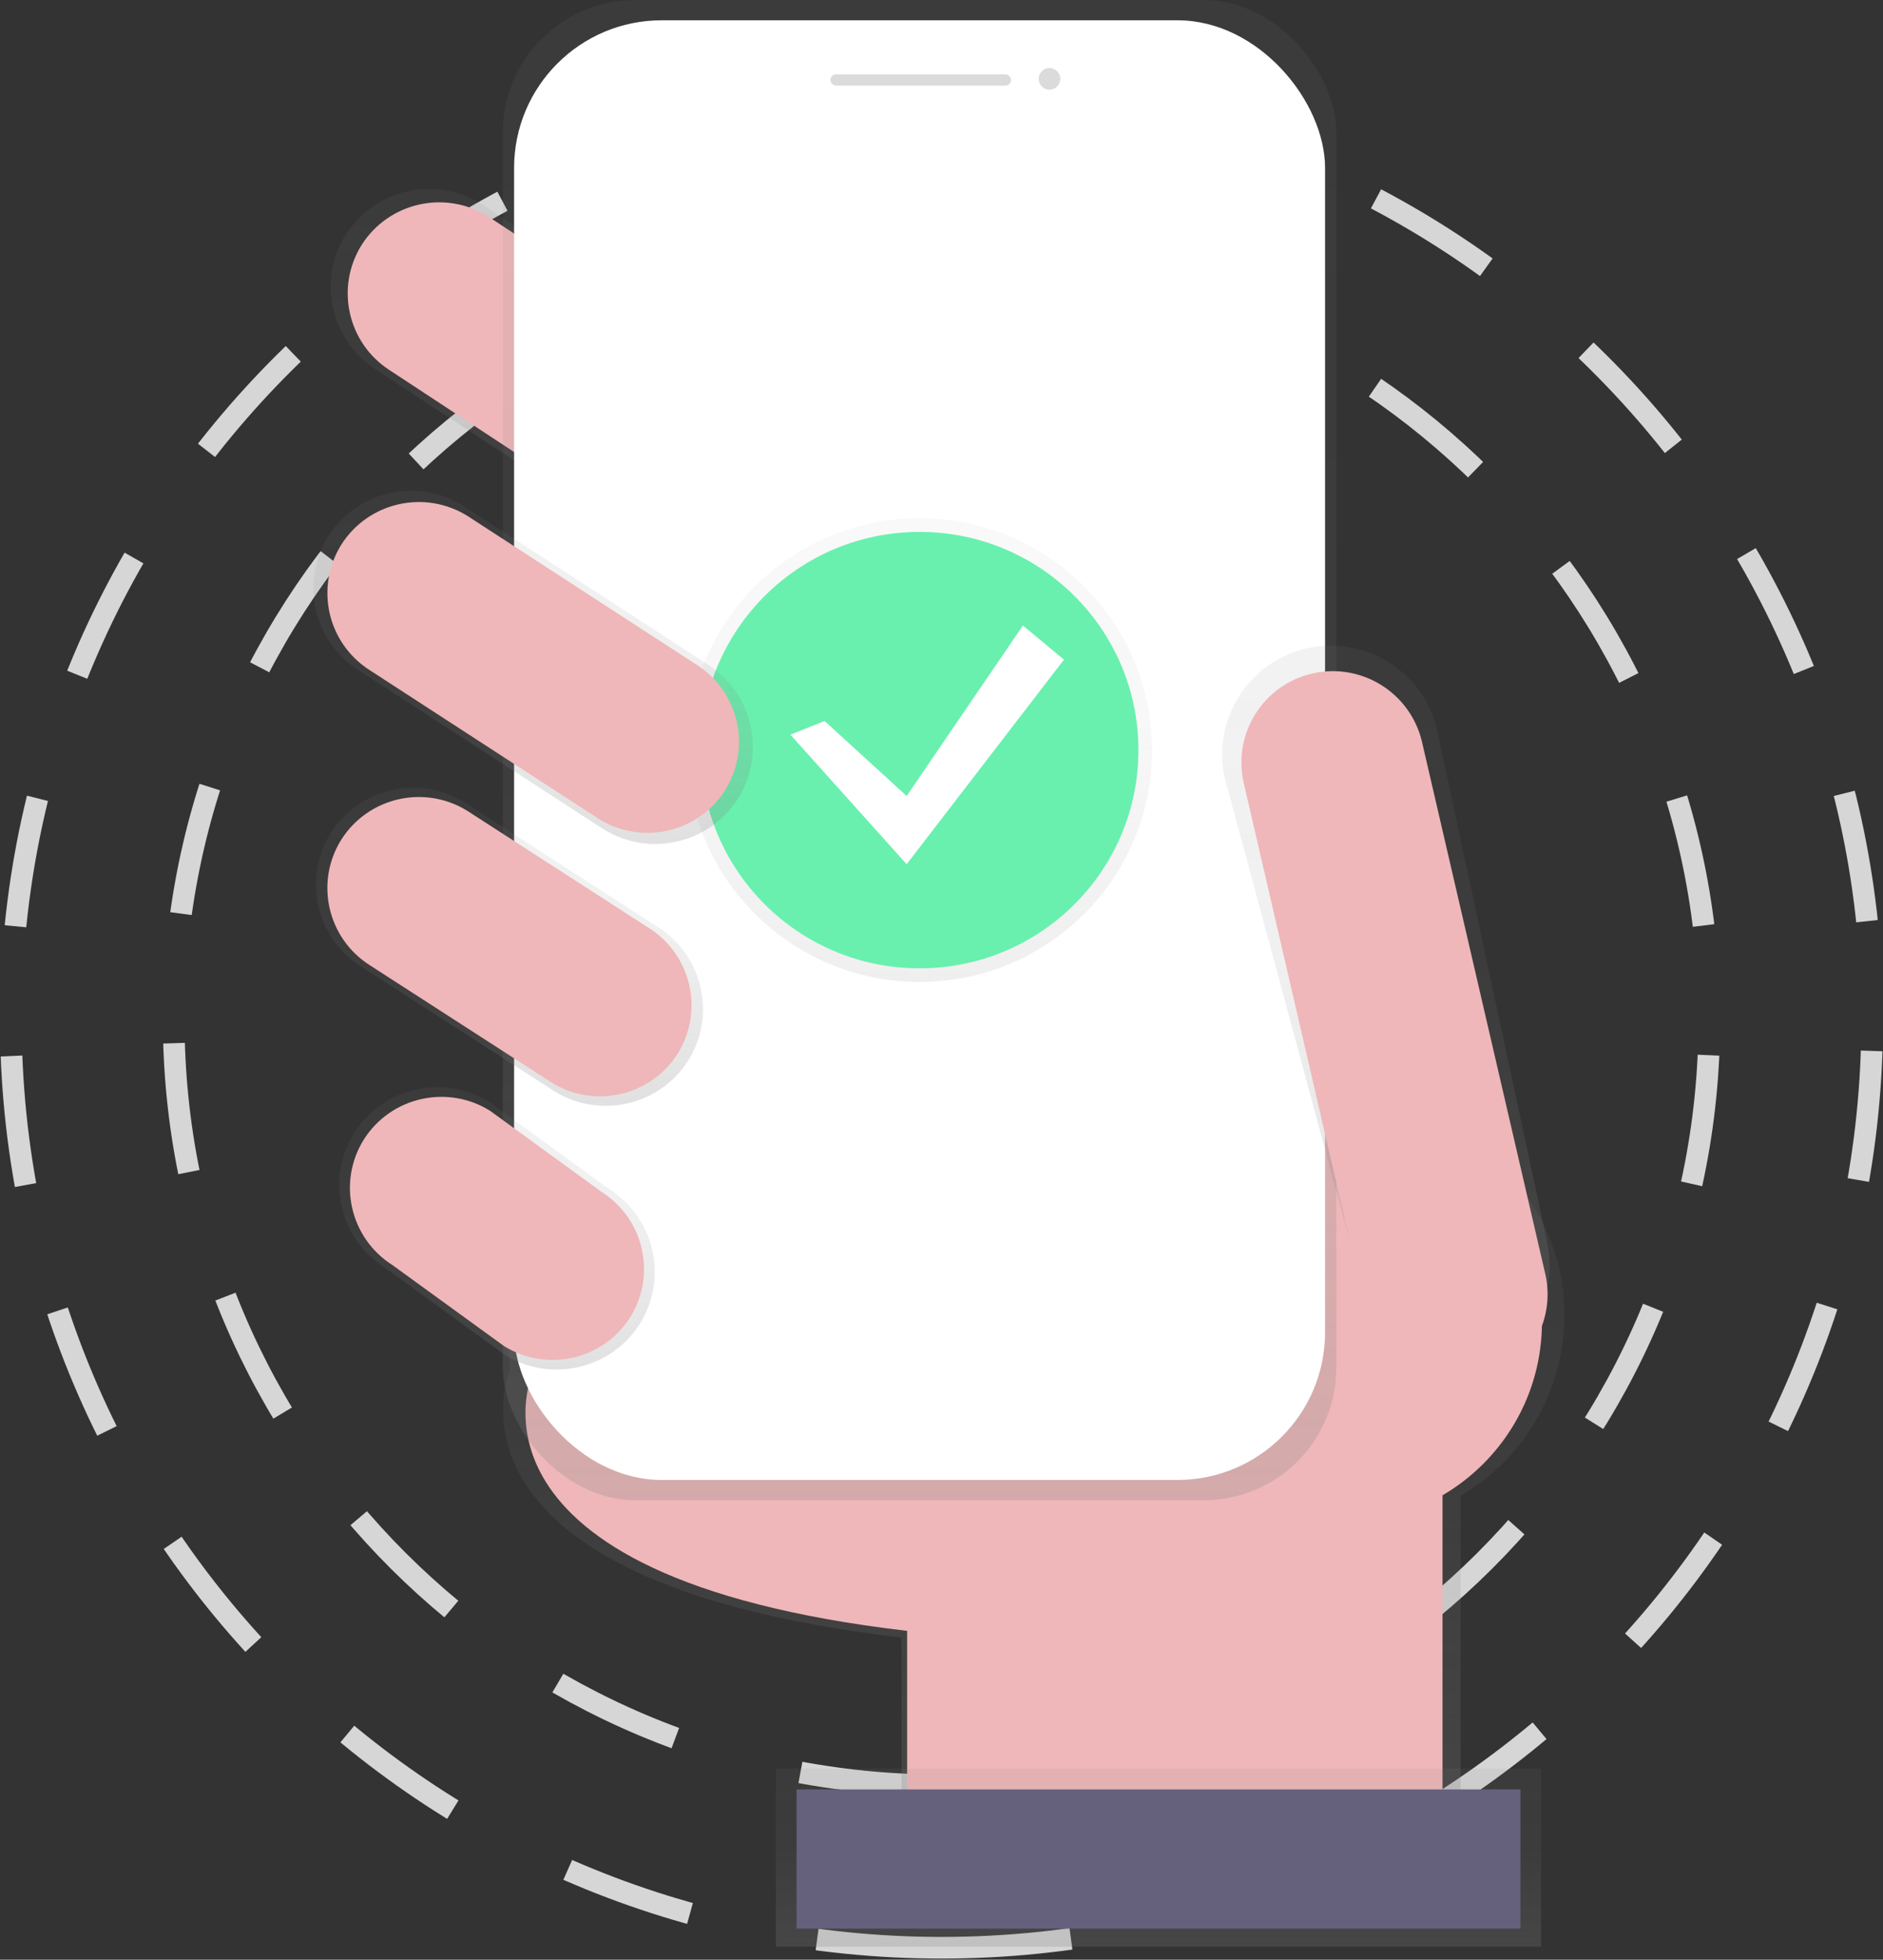 <?xml version="1.0" encoding="UTF-8"?>
<svg width="174px" height="181px" viewBox="0 0 174 181" version="1.1" xmlns="http://www.w3.org/2000/svg" xmlns:xlink="http://www.w3.org/1999/xlink">
    <rect x="0" y="0" width="174" height="181" fill="#333333" stroke="none"/>
    <!-- Generator: Sketch 55.1 (78136) - https://sketchapp.com -->
    <title>undraw_confirmed_81ex (2)</title>
    <desc>Created with Sketch.</desc>
    <defs>
        <linearGradient x1="50.004%" y1="100.017%" x2="50.004%" y2="0.005%" id="linearGradient-1">
            <stop stop-color="#808080" stop-opacity="0.25" offset="0%"></stop>
            <stop stop-color="#808080" stop-opacity="0.12" offset="54%"></stop>
            <stop stop-color="#808080" stop-opacity="0.1" offset="100%"></stop>
        </linearGradient>
        <linearGradient x1="49.998%" y1="100.008%" x2="49.998%" y2="-0.007%" id="linearGradient-2">
            <stop stop-color="#808080" stop-opacity="0.25" offset="0%"></stop>
            <stop stop-color="#808080" stop-opacity="0.12" offset="54%"></stop>
            <stop stop-color="#808080" stop-opacity="0.1" offset="100%"></stop>
        </linearGradient>
        <linearGradient x1="50%" y1="99.998%" x2="50%" y2="-0.002%" id="linearGradient-3">
            <stop stop-color="#808080" stop-opacity="0.25" offset="0%"></stop>
            <stop stop-color="#808080" stop-opacity="0.12" offset="54%"></stop>
            <stop stop-color="#808080" stop-opacity="0.1" offset="100%"></stop>
        </linearGradient>
        <linearGradient x1="49.995%" y1="99.995%" x2="49.995%" y2="-0.006%" id="linearGradient-4">
            <stop stop-color="#808080" stop-opacity="0.25" offset="0%"></stop>
            <stop stop-color="#808080" stop-opacity="0.12" offset="54%"></stop>
            <stop stop-color="#808080" stop-opacity="0.1" offset="100%"></stop>
        </linearGradient>
        <linearGradient x1="50.007%" y1="99.971%" x2="50.007%" y2="-0.029%" id="linearGradient-5">
            <stop stop-color="#808080" stop-opacity="0.25" offset="0%"></stop>
            <stop stop-color="#808080" stop-opacity="0.12" offset="54%"></stop>
            <stop stop-color="#808080" stop-opacity="0.1" offset="100%"></stop>
        </linearGradient>
        <linearGradient x1="49.99%" y1="100.002%" x2="49.99%" y2="0.006%" id="linearGradient-6">
            <stop stop-color="#808080" stop-opacity="0.25" offset="0%"></stop>
            <stop stop-color="#808080" stop-opacity="0.12" offset="54%"></stop>
            <stop stop-color="#808080" stop-opacity="0.1" offset="100%"></stop>
        </linearGradient>
        <linearGradient x1="50.006%" y1="100%" x2="50.006%" y2="-0.01%" id="linearGradient-7">
            <stop stop-color="#808080" stop-opacity="0.25" offset="0%"></stop>
            <stop stop-color="#808080" stop-opacity="0.12" offset="54%"></stop>
            <stop stop-color="#808080" stop-opacity="0.1" offset="100%"></stop>
        </linearGradient>
        <linearGradient x1="50%" y1="100%" x2="50%" y2="-0.006%" id="linearGradient-8">
            <stop stop-color="#808080" stop-opacity="0.25" offset="0%"></stop>
            <stop stop-color="#808080" stop-opacity="0.12" offset="54%"></stop>
            <stop stop-color="#808080" stop-opacity="0.1" offset="100%"></stop>
        </linearGradient>
        <linearGradient x1="49.997%" y1="100.027%" x2="49.997%" y2="0.024%" id="linearGradient-9">
            <stop stop-color="#808080" stop-opacity="0.25" offset="0%"></stop>
            <stop stop-color="#808080" stop-opacity="0.12" offset="54%"></stop>
            <stop stop-color="#808080" stop-opacity="0.1" offset="100%"></stop>
        </linearGradient>
    </defs>
    <g id="Designs" stroke="none" stroke-width="1" fill="none" fill-rule="evenodd">
        <g id="Onboarding-Page_2-Gradient" transform="translate(-101, -157)">
            <g id="undraw_confirmed_81ex-(2)" transform="translate(102, 157)">
                <path d="M86,164.898 C125.185,164.898 156.95,133.238 156.95,94.183 C156.95,55.129 125.185,23.469 86,23.469 C46.815,23.469 15.05,55.129 15.05,94.183 C15.05,133.238 46.815,164.898 86,164.898 Z" id="Oval" stroke="#FFFFFF" stroke-width="2" opacity="0.799" stroke-dasharray="12"></path>
                <path d="M86,179.898 C133.496,179.898 172,141.522 172,94.183 C172,46.845 133.496,8.469 86,8.469 C38.504,8.469 0,46.845 0,94.183 C0,141.522 38.504,179.898 86,179.898 Z" id="Oval" stroke="#FFFFFF" stroke-width="2" opacity="0.799" stroke-dasharray="12"></path>
                <path d="M143.558,121.49 C143.56,111.511 135.943,103.169 125.974,102.235 C116.005,101.301 106.961,108.081 105.097,117.886 L45.472,116.274 L46.127,126.483 C46.127,126.483 37.625,146.036 82.309,151.245 L82.309,171.007 L133.966,171.007 L133.966,138.15 C139.902,134.686 143.552,128.346 143.558,121.49 Z" id="Path" fill="url(#linearGradient-1)" fill-rule="nonzero"></path>
                <path d="M48.174,126.912 C48.174,126.912 40.033,145.636 82.825,150.631 L82.825,169.564 L132.297,169.564 L132.297,119.424 L47.539,117.133 L48.174,126.912 Z" id="Path" fill="#EFB7B9" fill-rule="nonzero"></path>
                <path d="M72.899,48.776 L72.899,48.776 C70.214,53 64.611,54.269 60.358,51.617 L33.796,34.171 C29.558,31.495 28.285,25.91 30.946,21.671 L30.946,21.671 C33.631,17.454 39.227,16.185 43.478,18.831 L70.04,36.276 C74.281,38.949 75.558,44.535 72.899,48.776 Z" id="Path" fill="url(#linearGradient-2)" fill-rule="nonzero"></path>
                <path d="M71.428,47.824 L71.428,47.824 C68.932,51.75 63.723,52.929 59.77,50.464 L35.071,34.236 C31.132,31.748 29.949,26.557 32.422,22.617 L32.422,22.617 C34.918,18.691 40.127,17.511 44.08,19.976 L68.774,36.195 C72.72,38.682 73.907,43.88 71.428,47.824 Z" id="Path" fill="#EFB7B9" fill-rule="nonzero"></path>
                <ellipse id="Oval" fill="#EFB7B9" fill-rule="nonzero" cx="122.906" cy="122.129" rx="18.578" ry="18.517"></ellipse>
                <rect id="Rectangle" fill="url(#linearGradient-3)" fill-rule="nonzero" x="45.465" y="0" width="77.023" height="138.562" rx="12.25"></rect>
                <rect id="Rectangle" fill="#FFFFFF" fill-rule="nonzero" x="46.505" y="1.874" width="74.939" height="134.819" rx="13.64"></rect>
                <rect id="Rectangle" fill="#DBDBDB" fill-rule="nonzero" x="75.73" y="6.867" width="16.701" height="1.04" rx="0.52"></rect>
                <ellipse id="Oval" fill="#DBDBDB" fill-rule="nonzero" cx="95.978" cy="7.283" rx="1" ry="1"></ellipse>
                <path d="M134.915,125.395 L134.915,125.395 C129.523,126.638 125.823,123.133 124.576,117.762 L112.187,71.912 C110.954,66.52 114.321,61.147 119.724,59.886 L119.724,59.886 C125.134,58.657 130.525,62.013 131.79,67.398 L141.9,114.431 C143.147,119.805 140.304,124.152 134.915,125.395 Z" id="Path" fill="url(#linearGradient-4)" fill-rule="nonzero"></path>
                <path d="M127.834,61.338 C132.505,61.341 136.29,65.126 136.293,69.797 L136.33,120.19 C136.334,124.852 132.557,128.634 127.896,128.637 C127.892,128.637 127.888,128.637 127.884,128.637 C123.213,128.634 119.428,124.849 119.424,120.178 L119.388,69.784 C119.384,65.123 123.16,61.341 127.822,61.338 C127.826,61.338 127.83,61.338 127.834,61.338 Z" id="Rectangle" fill="#EFB7B9" fill-rule="nonzero" transform="translate(127.859, 94.987) rotate(-13.01) translate(-127.859, -94.987) "></path>
                <rect id="Rectangle" fill="url(#linearGradient-5)" fill-rule="nonzero" x="70.694" y="163.369" width="70.711" height="16.429"></rect>
                <rect id="Rectangle" fill="#65617D" fill-rule="nonzero" x="72.606" y="165.274" width="66.889" height="12.857"></rect>
                <path d="M62.589,97.962 L62.589,97.962 C59.936,102.135 54.4,103.389 50.198,100.769 L32.384,89.281 C28.197,86.637 26.938,81.119 29.567,76.931 L29.567,76.931 C32.22,72.758 37.756,71.504 41.958,74.124 L59.772,85.612 C63.959,88.256 65.218,93.774 62.589,97.962 L62.589,97.962 Z" id="Path" fill="url(#linearGradient-6)" fill-rule="nonzero"></path>
                <path d="M58.117,122.279 L58.117,122.279 C55.441,126.49 49.854,127.756 45.613,125.112 L34.579,117.093 C30.354,114.425 29.083,108.857 31.736,104.631 L31.736,104.631 C34.413,100.419 40,99.153 44.24,101.798 L55.274,109.819 C59.498,112.486 60.768,118.053 58.117,122.279 L58.117,122.279 Z" id="Path" fill="url(#linearGradient-7)" fill-rule="nonzero"></path>
                <g id="Group" opacity="0.5" transform="translate(62.35, 47.857)" fill="url(#linearGradient-8)" fill-rule="nonzero">
                    <ellipse id="Oval" cx="21.624" cy="21.426" rx="21.486" ry="21.414"></ellipse>
                </g>
                <ellipse id="Oval" fill="#69F0AE" fill-rule="nonzero" cx="83.974" cy="69.283" rx="20.222" ry="20.155"></ellipse>
                <polygon id="Path" fill="#FFFFFF" fill-rule="nonzero" points="75.197 66.593 82.78 73.521 93.523 57.776 97.316 60.926 82.78 79.821 72.037 67.855"></polygon>
                <path d="M57.226,121.681 L57.226,121.681 C54.73,125.607 49.521,126.786 45.568,124.321 L35.277,116.855 C31.338,114.367 30.154,109.176 32.627,105.236 L32.627,105.236 C35.124,101.31 40.332,100.13 44.285,102.595 L54.574,110.076 C58.505,112.563 59.689,117.743 57.226,121.681 L57.226,121.681 Z" id="Path" fill="#EFB7B9" fill-rule="nonzero"></path>
                <path d="M61.609,97.331 L61.609,97.331 C59.113,101.257 53.905,102.436 49.952,99.971 L33.191,89.162 C29.252,86.674 28.069,81.483 30.542,77.543 L30.542,77.543 C33.038,73.617 38.246,72.437 42.2,74.902 L58.96,85.712 C62.899,88.2 64.083,93.391 61.609,97.331 Z" id="Path" fill="#EFB7B9" fill-rule="nonzero"></path>
                <path d="M67.195,73.76 L67.195,73.76 C64.529,77.951 58.967,79.21 54.746,76.579 L32.171,61.929 C27.966,59.272 26.702,53.729 29.343,49.521 L29.343,49.521 C32.009,45.33 37.57,44.071 41.791,46.702 L64.366,61.352 C68.572,64.009 69.835,69.552 67.195,73.76 Z" id="Path" fill="url(#linearGradient-9)" fill-rule="nonzero"></path>
                <path d="M65.995,72.998 L65.995,72.998 C63.499,76.923 58.291,78.103 54.338,75.638 L33.194,61.917 C29.255,59.429 28.071,54.238 30.544,50.298 L30.544,50.298 C33.04,46.372 38.249,45.192 42.202,47.657 L63.344,61.379 C67.283,63.866 68.468,69.057 65.995,72.998 Z" id="Path" fill="#EFB7B9" fill-rule="nonzero"></path>
            </g>
        </g>
    </g>
</svg>